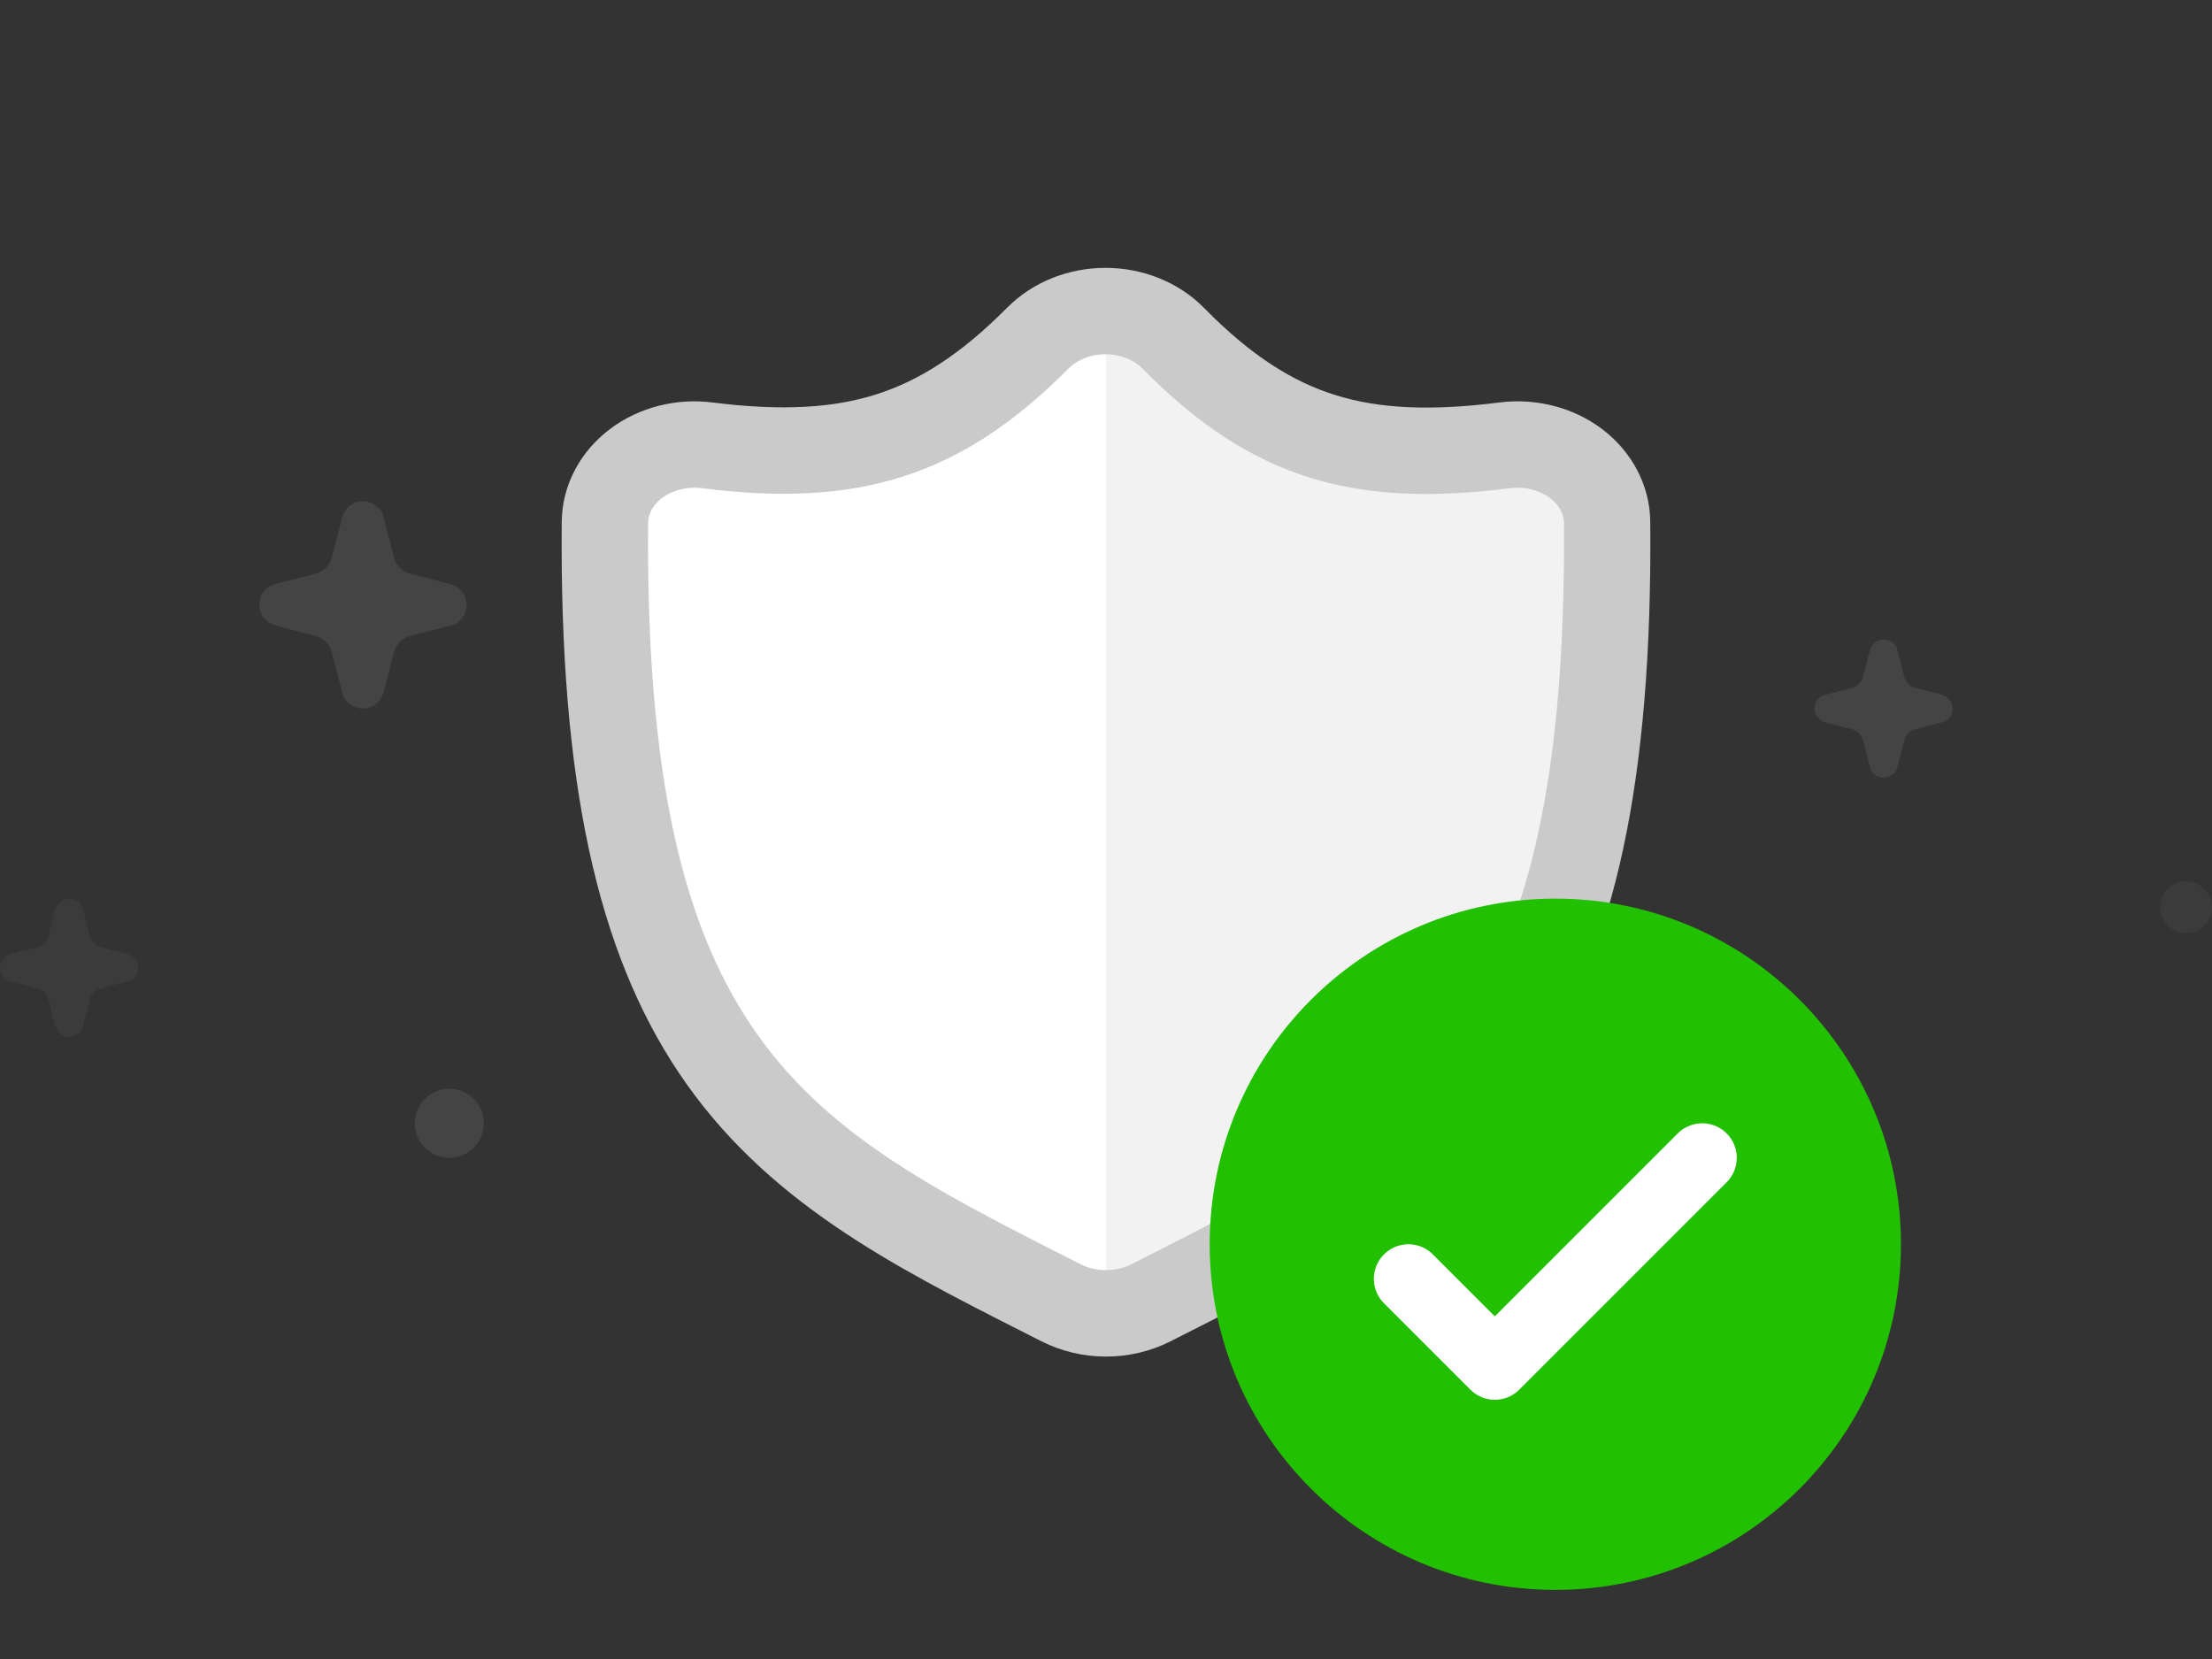 <svg fill="none" height="96" width="128" xmlns="http://www.w3.org/2000/svg"><rect width="100%" height="100%" fill="#333333" stroke="none"/><path d="m37 39.692v-14.538l14.5.346 12.5-8.654 13 9.154 14-.846v14.538c0 32.193-27 36.808-27 36.808s-27-4.615-27-36.808z" fill="#fff"/><path d="m72.827 73.962c10.62-5.452 17.654-21.26 17.654-33.75v-14.539l-13.481.327-13-8.634v60.23l8.827-3.635z" fill="#f2f2f2"/><path clip-rule="evenodd" d="m63.99 15.5c-2.118-.005-4.209.792-5.704 2.299-2.707 2.726-5.1 4.229-7.56 5.015-2.469.788-5.42.989-9.491.476-2.089-.264-4.248.265-5.93 1.531-1.696 1.275-2.781 3.22-2.8 5.379-.128 15.088 2.074 24.847 6.774 31.874 4.962 7.42 12.353 11.166 20.036 15.06l.27.136.178.09.002.001.003.002.003.002.005.002.497.252c2.316 1.174 5.138 1.175 7.454 0l.498-.253h.002l.004-.002.002-.001.004-.002.001-.001.178-.09.27-.137c7.682-3.893 15.073-7.638 20.035-15.059 4.7-7.027 6.902-16.786 6.774-31.875-.019-2.162-1.106-4.107-2.804-5.382-1.684-1.265-3.846-1.793-5.935-1.527-4.045.514-6.987.346-9.455-.42-2.466-.764-4.883-2.256-7.618-5.042-1.487-1.515-3.574-2.323-5.692-2.328zm-2.156 5.821c.48-.482 1.253-.823 2.144-.821.892.002 1.662.347 2.136.83 3.164 3.224 6.267 5.25 9.706 6.317 3.386 1.05 7.107 1.17 11.567.603.872-.111 1.714.124 2.301.565.574.43.803.968.807 1.426.125 14.699-2.053 23.256-5.93 29.054-4.174 6.241-10.42 9.465-18.41 13.515l-.177.09h-.001l-.01.006h-.002l-.005.003h-.001l-.493.25c-.895.454-2.037.454-2.932 0l-.489-.247-.003-.002-.005-.002-.001-.001-.008-.004-.183-.093c-7.99-4.05-14.236-7.274-18.41-13.515-3.877-5.798-6.055-14.355-5.93-29.053.004-.457.233-.994.805-1.425.586-.441 1.427-.677 2.3-.567 4.515.57 8.252.408 11.638-.674 3.412-1.09 6.47-3.116 9.587-6.255z" fill="#cacaca" fill-rule="evenodd"/><path d="m90 92c11.046 0 20-8.954 20-20s-8.954-20-20-20-20 8.954-20 20 8.954 20 20 20z" fill="#21c000"/><path d="m81.5 74 5 5 12-12" stroke="#fff" stroke-linecap="round" stroke-linejoin="round" stroke-width="4"/><g fill="#888"><path d="m105.629 40.2 1.542-.4c.286-.057.572-.343.629-.629l.4-1.542c.114-.4.457-.629.8-.629.4 0 .743.286.8.629l.4 1.542c.057.286.343.572.629.629l1.542.4c.4.114.629.457.629.8 0 .4-.286.743-.629.8l-1.542.4c-.286.057-.572.343-.629.629l-.4 1.542c-.114.4-.457.629-.8.629-.4 0-.743-.286-.8-.629l-.4-1.542c-.057-.286-.343-.572-.629-.629l-1.542-.4c-.4-.114-.629-.457-.629-.8 0-.4.286-.743.629-.8z" opacity=".2"/><path d="m15.943 33.8 2.314-.6c.429-.086.857-.514.943-.943l.6-2.314c.171-.6.686-.943 1.2-.943.6 0 1.114.429 1.2.943l.6 2.314c.086.429.514.857.943.943l2.314.6c.6.171.943.686.943 1.2 0 .6-.429 1.114-.943 1.2l-2.314.6c-.429.086-.857.514-.943.943l-.6 2.314c-.171.6-.686.943-1.2.943-.6 0-1.114-.429-1.2-.943l-.6-2.314c-.086-.429-.514-.857-.943-.943l-2.314-.6c-.6-.171-.943-.686-.943-1.2 0-.6.429-1.114.943-1.2z" opacity=".2"/><path d="m.629 55.2 1.542-.4c.286-.057.572-.343.629-.629l.4-1.542c.114-.4.457-.629.8-.629.4 0 .743.286.8.629l.4 1.542c.057.286.343.572.629.629l1.542.4c.4.114.629.457.629.8 0 .4-.286.743-.629.8l-1.542.4c-.286.057-.572.343-.629.629l-.4 1.542c-.114.4-.457.629-.8.629-.4 0-.743-.286-.8-.629l-.4-1.542c-.057-.286-.343-.572-.629-.629l-1.541-.4c-.401-.114-.63-.457-.63-.8 0-.4.286-.743.629-.8z" opacity=".1"/><path d="m126.5 54c-.825 0-1.5-.675-1.5-1.5s.675-1.5 1.5-1.5 1.5.675 1.5 1.5-.675 1.5-1.5 1.5z" opacity=".1"/><path d="m26 67c-1.1 0-2-.9-2-2s.9-2 2-2 2 .9 2 2-.9 2-2 2z" opacity=".2"/></g></svg>
